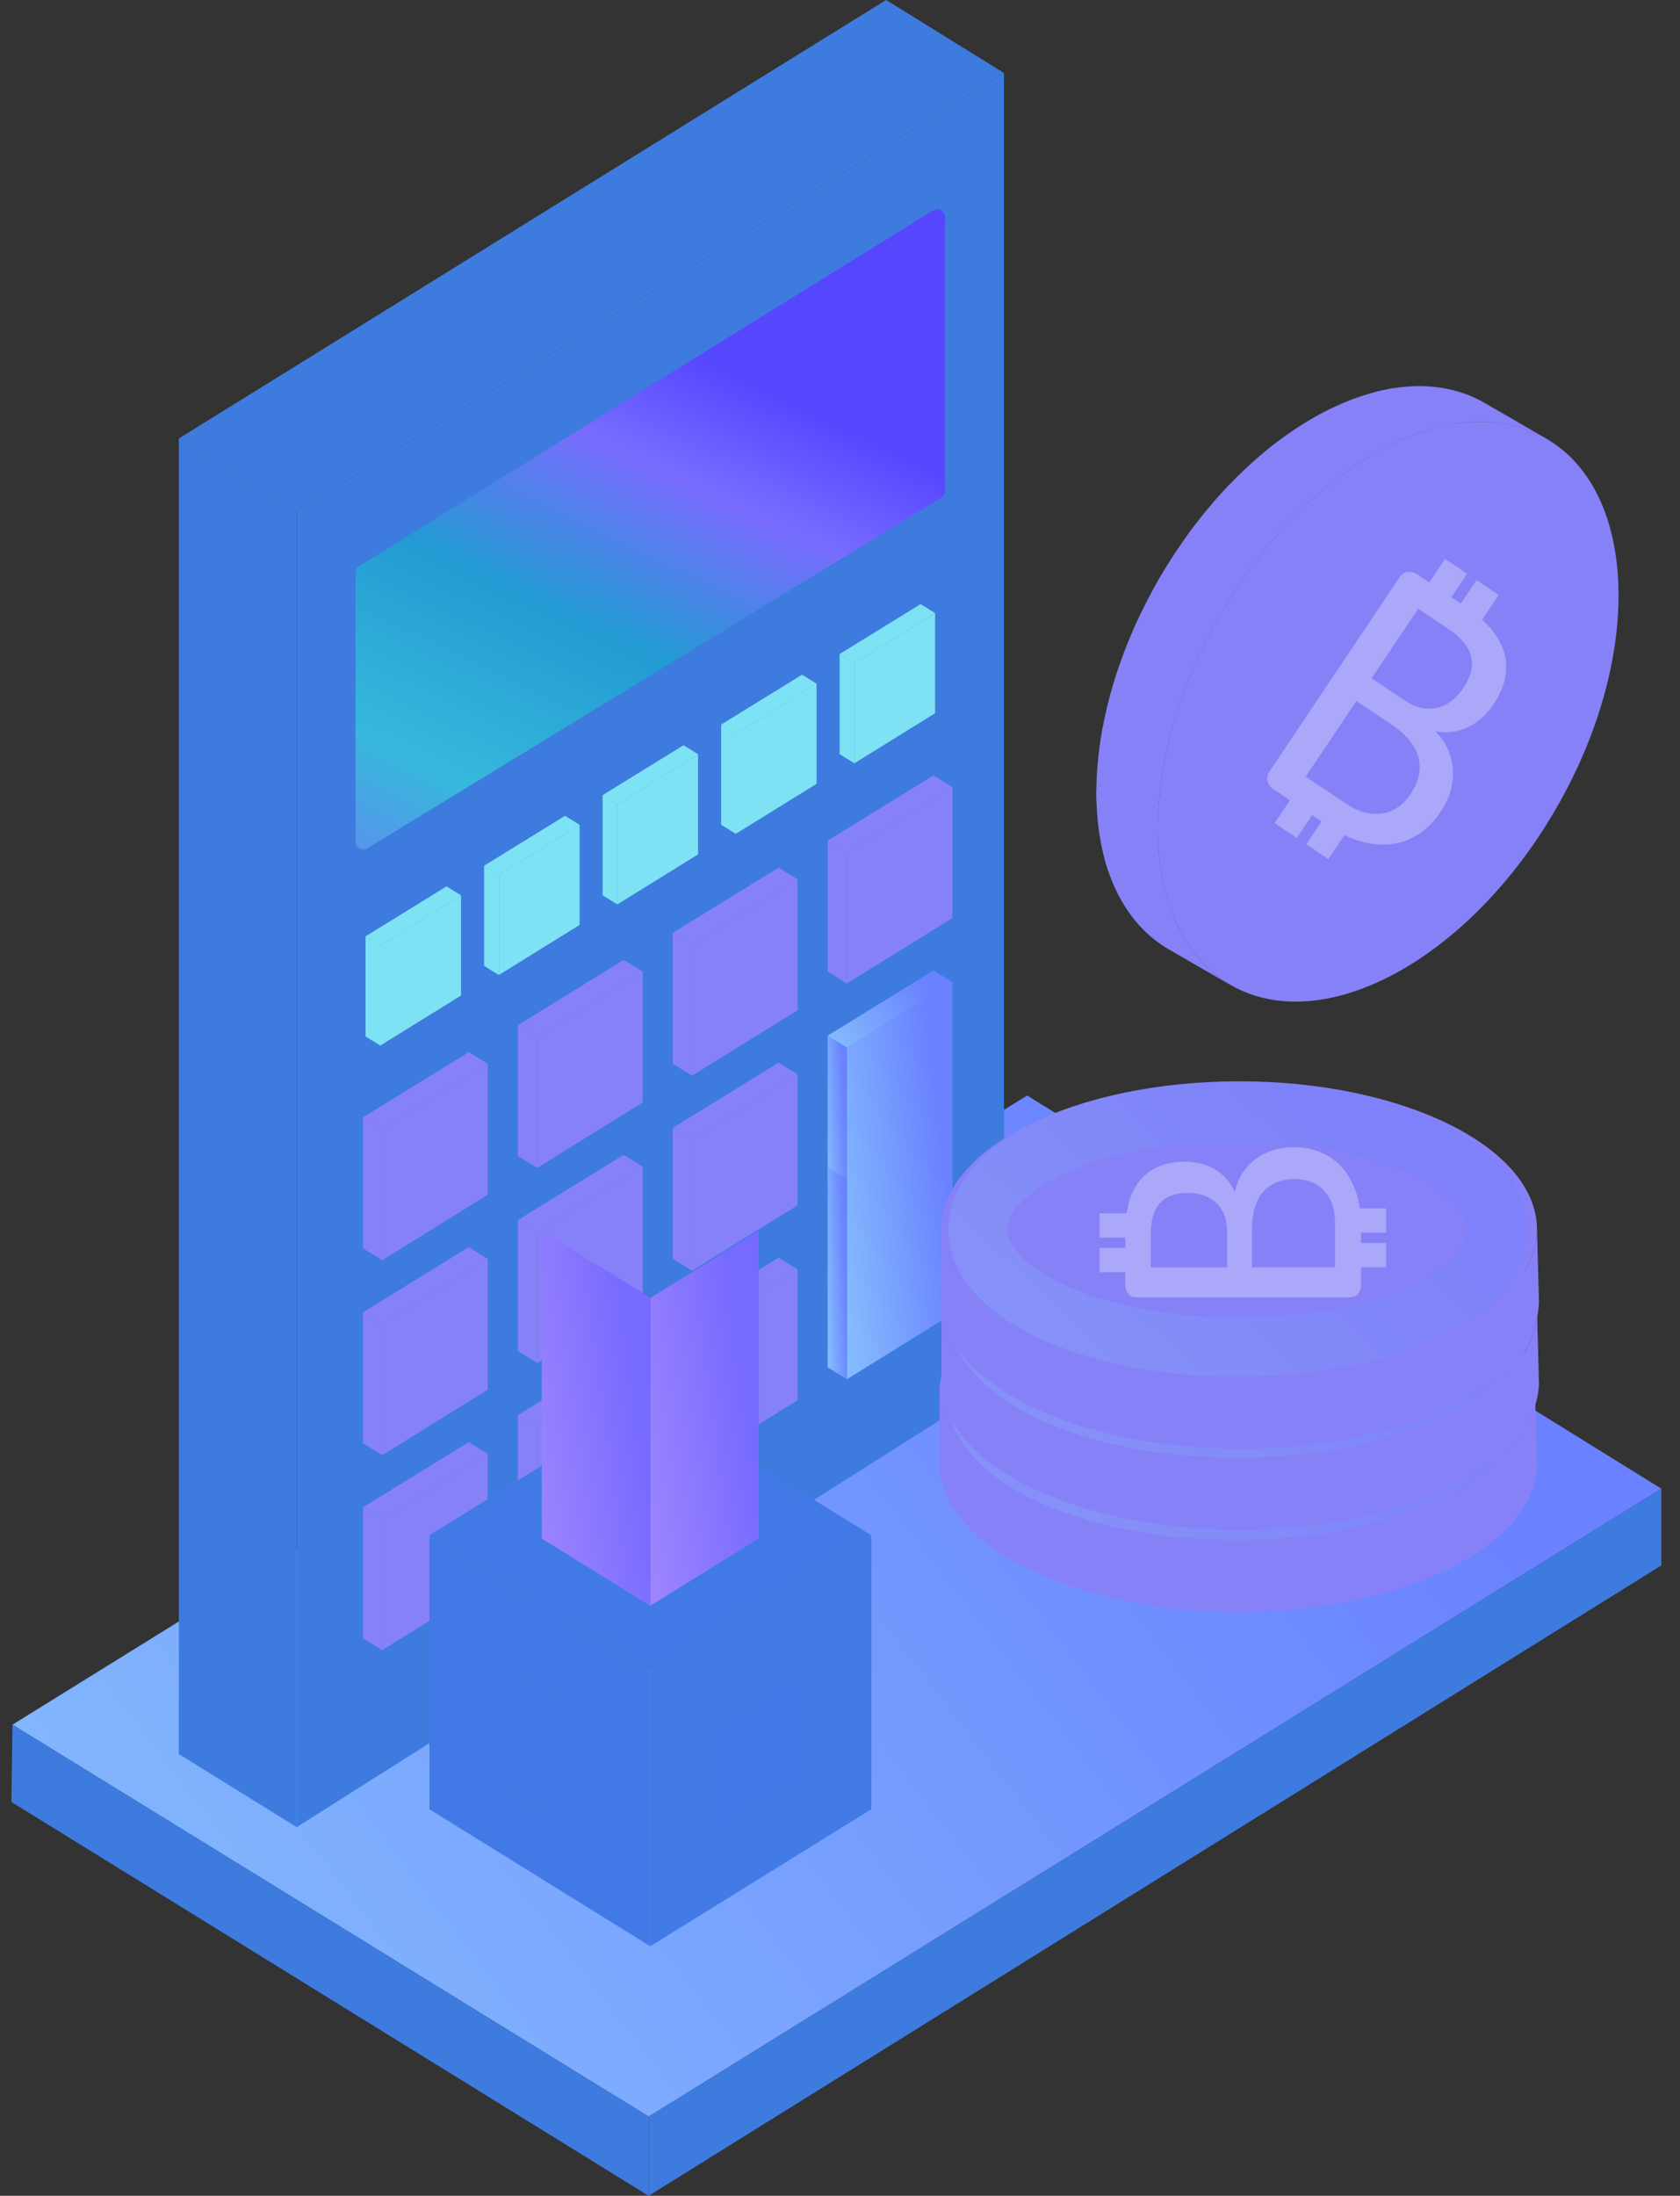 <svg width="75" height="98" viewBox="0 0 75 98" fill="none" xmlns="http://www.w3.org/2000/svg">
<rect x="0" y="0" width="75" height="98" fill="#333333" stroke="none"/>
<path d="M0.557 76.974L45.855 48.894L74.168 66.443L28.959 94.466L0.557 76.974Z" fill="url(#paint0_linear_1_509)"/>
<path d="M28.959 98L74.168 69.866V66.443L28.959 94.466V98Z" fill="#3E7BDE"/>
<path d="M0.512 80.424L28.959 98V94.466L0.557 76.973L0.512 80.424Z" fill="#3E7BDE"/>
<path opacity="0.3" d="M0.512 80.424L28.959 98V94.466L0.557 76.973L0.512 80.424Z" fill="#3E7BDE"/>
<path d="M7.985 19.571L13.247 22.834V81.547L7.985 78.284V19.571Z" fill="#3E7BDE"/>
<path d="M44.821 3.261L13.247 22.834L7.985 19.571L39.559 0L44.821 3.261Z" fill="#3E7BDE"/>
<path d="M44.821 61.574L13.247 81.547V22.834L44.821 3.261V61.574Z" fill="#3E7BDE"/>
<path opacity="0.3" d="M7.985 19.571L13.247 22.834V81.547L7.985 78.284V19.571Z" fill="#3E7BDE"/>
<path opacity="0.3" d="M44.821 3.261L13.247 22.834L7.985 19.571L39.559 0L44.821 3.261Z" fill="#3E7BDE"/>
<path d="M16.044 25.27L41.655 9.396C41.888 9.252 42.191 9.42 42.191 9.695V21.916C42.191 22.038 42.127 22.152 42.022 22.215L16.412 37.855C16.178 37.998 15.878 37.83 15.878 37.556V25.571C15.878 25.447 15.941 25.335 16.044 25.27Z" fill="url(#paint1_linear_1_509)"/>
<path d="M16.68 25.65L42.189 9.838V9.694C42.189 9.419 41.887 9.25 41.653 9.395L16.043 25.268C15.94 25.332 15.876 25.445 15.876 25.567V37.553C15.876 37.826 16.177 37.995 16.41 37.852L16.513 37.788V25.945C16.515 25.827 16.577 25.713 16.68 25.65Z" fill="url(#paint2_linear_1_509)"/>
<path d="M16.979 42.197L20.582 39.964V44.431L16.979 46.664V42.197Z" fill="#7EE2F4"/>
<path d="M16.321 46.256L16.979 46.664V42.197L16.321 41.79V46.256Z" fill="#7EE2F4"/>
<path d="M16.321 41.79L19.934 39.562L20.582 39.964L16.979 42.197L16.321 41.79Z" fill="#7EE2F4"/>
<path opacity="0.3" d="M16.321 46.256L16.979 46.664V42.197L16.321 41.79V46.256Z" fill="#7EE2F4"/>
<path opacity="0.3" d="M16.321 41.79L19.934 39.562L20.582 39.964L16.979 42.197L16.321 41.79Z" fill="#7EE2F4"/>
<path d="M22.271 39.048L25.874 36.814V41.281L22.271 43.515V39.048Z" fill="#7EE2F4"/>
<path d="M21.613 43.106L22.271 43.515V39.048L21.613 38.639V43.106Z" fill="#7EE2F4"/>
<path d="M21.613 38.639L25.226 36.412L25.874 36.814L22.271 39.048L21.613 38.639Z" fill="#7EE2F4"/>
<path opacity="0.3" d="M21.613 43.106L22.271 43.515V39.048L21.613 38.639V43.106Z" fill="#7EE2F4"/>
<path opacity="0.3" d="M21.613 38.639L25.226 36.412L25.874 36.814L22.271 39.048L21.613 38.639Z" fill="#7EE2F4"/>
<path d="M27.561 35.898L31.164 33.665V38.132L27.561 40.364V35.898Z" fill="#7EE2F4"/>
<path d="M26.903 39.957L27.561 40.364V35.898L26.903 35.489V39.957Z" fill="#7EE2F4"/>
<path d="M26.903 35.49L30.516 33.263L31.164 33.665L27.561 35.898L26.903 35.49Z" fill="#7EE2F4"/>
<path opacity="0.3" d="M26.903 39.957L27.561 40.364V35.898L26.903 35.489V39.957Z" fill="#7EE2F4"/>
<path opacity="0.3" d="M26.903 35.49L30.516 33.263L31.164 33.665L27.561 35.898L26.903 35.49Z" fill="#7EE2F4"/>
<path d="M32.851 32.749L36.456 30.515V34.981L32.851 37.214V32.749Z" fill="#7EE2F4"/>
<path d="M32.195 36.807L32.851 37.215V32.749L32.195 32.34V36.807Z" fill="#7EE2F4"/>
<path d="M32.195 32.34L35.808 30.113L36.456 30.516L32.851 32.749L32.195 32.34Z" fill="#7EE2F4"/>
<path opacity="0.3" d="M32.195 36.807L32.851 37.215V32.749L32.195 32.34V36.807Z" fill="#7EE2F4"/>
<path opacity="0.3" d="M32.195 32.34L35.808 30.113L36.456 30.516L32.851 32.749L32.195 32.34Z" fill="#7EE2F4"/>
<path d="M17.065 50.403L21.774 47.484V53.322L17.065 56.241V50.403Z" fill="#8781F7"/>
<path d="M16.206 55.709L17.065 56.241V50.403L16.206 49.87V55.709Z" fill="#8781F7"/>
<path d="M16.206 49.87L20.927 46.96L21.774 47.484L17.065 50.403L16.206 49.87Z" fill="#8781F7"/>
<path opacity="0.3" d="M16.206 55.709L17.065 56.241V50.403L16.206 49.87V55.709Z" fill="#8781F7"/>
<path opacity="0.3" d="M16.206 49.87L20.927 46.96L21.774 47.484L17.065 50.403L16.206 49.87Z" fill="#8781F7"/>
<path d="M23.98 46.286L28.69 43.367V49.205L23.98 52.124V46.286Z" fill="#8781F7"/>
<path d="M23.121 51.592L23.98 52.124V46.286L23.121 45.754V51.592Z" fill="#8781F7"/>
<path d="M23.121 45.754L27.843 42.843L28.69 43.367L23.98 46.286L23.121 45.754Z" fill="#8781F7"/>
<path opacity="0.3" d="M23.121 51.592L23.98 52.124V46.286L23.121 45.754V51.592Z" fill="#8781F7"/>
<path opacity="0.3" d="M23.121 45.754L27.843 42.843L28.69 43.367L23.98 46.286L23.121 45.754Z" fill="#8781F7"/>
<path d="M30.896 42.17L35.605 39.251V45.089L30.896 48.008V42.17Z" fill="#8781F7"/>
<path d="M30.035 47.475L30.896 48.008V42.17L30.035 41.637V47.475Z" fill="#8781F7"/>
<path d="M30.035 41.637L34.758 38.727L35.605 39.251L30.896 42.17L30.035 41.637Z" fill="#8781F7"/>
<path opacity="0.3" d="M30.035 47.475L30.896 48.008V42.17L30.035 41.637V47.475Z" fill="#8781F7"/>
<path opacity="0.3" d="M30.035 41.637L34.758 38.727L35.605 39.251L30.896 42.17L30.035 41.637Z" fill="#8781F7"/>
<path d="M37.809 38.055L42.519 35.136V40.974L37.809 43.893V38.055Z" fill="#8781F7"/>
<path d="M36.95 43.359L37.809 43.893V38.055L36.95 37.522V43.359Z" fill="#8781F7"/>
<path d="M36.95 37.522L41.674 34.61L42.519 35.136L37.809 38.055L36.95 37.522Z" fill="#8781F7"/>
<path opacity="0.3" d="M36.95 43.359L37.809 43.893V38.055L36.95 37.522V43.359Z" fill="#8781F7"/>
<path opacity="0.3" d="M36.95 37.522L41.674 34.61L42.519 35.136L37.809 38.055L36.95 37.522Z" fill="#8781F7"/>
<path d="M17.065 59.107L21.774 56.188V62.026L17.065 64.945V59.107Z" fill="#8781F7"/>
<path d="M16.206 64.411L17.065 64.945V59.107L16.206 58.572V64.411Z" fill="#8781F7"/>
<path d="M16.206 58.572L20.927 55.662L21.774 56.188L17.065 59.107L16.206 58.572Z" fill="#8781F7"/>
<path opacity="0.3" d="M16.206 64.411L17.065 64.945V59.107L16.206 58.572V64.411Z" fill="#8781F7"/>
<path opacity="0.3" d="M16.206 58.572L20.927 55.662L21.774 56.188L17.065 59.107L16.206 58.572Z" fill="#8781F7"/>
<path d="M23.98 54.99L28.69 52.071V57.91L23.98 60.829V54.99Z" fill="#8781F7"/>
<path d="M23.121 60.296L23.98 60.829V54.99L23.121 54.458V60.296Z" fill="#8781F7"/>
<path d="M23.121 54.458L27.843 51.545L28.69 52.071L23.98 54.99L23.121 54.458Z" fill="#8781F7"/>
<path opacity="0.3" d="M23.121 60.296L23.98 60.829V54.99L23.121 54.458V60.296Z" fill="#8781F7"/>
<path opacity="0.3" d="M23.121 54.458L27.843 51.545L28.69 52.071L23.98 54.99L23.121 54.458Z" fill="#8781F7"/>
<path d="M30.896 50.874L35.605 47.955V53.793L30.896 56.712V50.874Z" fill="#8781F7"/>
<path d="M30.035 56.179L30.896 56.712V50.874L30.035 50.341V56.179Z" fill="#8781F7"/>
<path d="M30.035 50.341L34.758 47.431L35.605 47.955L30.896 50.874L30.035 50.341Z" fill="#8781F7"/>
<path opacity="0.3" d="M30.035 56.179L30.896 56.712V50.874L30.035 50.341V56.179Z" fill="#8781F7"/>
<path opacity="0.3" d="M30.035 50.341L34.758 47.431L35.605 47.955L30.896 50.874L30.035 50.341Z" fill="#8781F7"/>
<path d="M36.95 52.805L37.809 52.666V46.757L36.95 46.224V52.805Z" fill="url(#paint3_linear_1_509)"/>
<path d="M36.95 46.224L41.674 43.314L42.519 43.838L37.809 46.757L36.95 46.224Z" fill="url(#paint4_linear_1_509)"/>
<path opacity="0.3" d="M36.95 46.224L41.674 43.314L42.519 43.838L37.809 46.757L36.95 46.224Z" fill="url(#paint5_linear_1_509)"/>
<path d="M37.809 46.757V51.898V52.698V61.557L42.519 58.638V49.676V48.978V43.838L37.809 46.757Z" fill="url(#paint6_linear_1_509)"/>
<path d="M36.95 61.024L37.809 61.557V52.614L36.95 52.081V61.024Z" fill="url(#paint7_linear_1_509)"/>
<path opacity="0.3" d="M36.95 46.224V52.081V52.805V61.024L37.809 61.557V52.626V52.614V46.757L36.95 46.224Z" fill="url(#paint8_linear_1_509)"/>
<path d="M17.065 67.809L21.774 64.89V70.728L17.065 73.647V67.809Z" fill="#8781F7"/>
<path d="M16.206 73.115L17.065 73.647V67.809L16.206 67.276V73.115Z" fill="#8781F7"/>
<path d="M16.206 67.276L20.927 64.366L21.774 64.89L17.065 67.809L16.206 67.276Z" fill="#8781F7"/>
<path opacity="0.3" d="M16.206 73.115L17.065 73.647V67.809L16.206 67.276V73.115Z" fill="#8781F7"/>
<path opacity="0.3" d="M16.206 67.276L20.927 64.366L21.774 64.89L17.065 67.809L16.206 67.276Z" fill="#8781F7"/>
<path d="M23.98 63.692L28.69 60.773V66.612L23.98 69.531V63.692Z" fill="#8781F7"/>
<path d="M23.121 68.998L23.98 69.531V63.692L23.121 63.16V68.998Z" fill="#8781F7"/>
<path d="M23.121 63.16L27.843 60.249L28.69 60.773L23.98 63.693L23.121 63.16Z" fill="#8781F7"/>
<path opacity="0.3" d="M23.121 68.998L23.98 69.531V63.692L23.121 63.16V68.998Z" fill="#8781F7"/>
<path opacity="0.3" d="M23.121 63.16L27.843 60.249L28.69 60.773L23.98 63.693L23.121 63.16Z" fill="#8781F7"/>
<path d="M30.896 59.576L35.605 56.657V62.495L30.896 65.414V59.576Z" fill="#8781F7"/>
<path d="M30.035 64.882L30.896 65.414V59.576L30.035 59.043V64.882Z" fill="#8781F7"/>
<path d="M30.035 59.043L34.758 56.133L35.605 56.657L30.896 59.576L30.035 59.043Z" fill="#8781F7"/>
<path opacity="0.3" d="M30.035 64.882L30.896 65.414V59.576L30.035 59.043V64.882Z" fill="#8781F7"/>
<path opacity="0.3" d="M30.035 59.043L34.758 56.133L35.605 56.657L30.896 59.576L30.035 59.043Z" fill="#8781F7"/>
<path d="M38.143 29.598L41.746 27.365V31.832L38.143 34.065V29.598Z" fill="#7EE2F4"/>
<path d="M37.485 33.658L38.143 34.065V29.598L37.485 29.191V33.658Z" fill="#7EE2F4"/>
<path d="M37.485 29.191L41.098 26.964L41.746 27.364L38.143 29.598L37.485 29.191Z" fill="#7EE2F4"/>
<path opacity="0.3" d="M37.485 33.658L38.143 34.065V29.598L37.485 29.191V33.658Z" fill="#7EE2F4"/>
<path opacity="0.3" d="M37.485 29.191L41.098 26.964L41.746 27.364L38.143 29.598L37.485 29.191Z" fill="#7EE2F4"/>
<path d="M29.033 74.635L38.897 68.522V80.748L29.033 86.863V74.635Z" fill="#427AE6"/>
<path d="M19.171 68.522L29.033 74.635V86.863L19.171 80.748V68.522Z" fill="#427AE6"/>
<path d="M29.033 62.409L38.897 68.522L29.033 74.635L19.171 68.522L29.033 62.409Z" fill="#427AE6"/>
<path opacity="0.3" d="M19.171 68.522L29.033 74.635V86.863L19.171 80.748V68.522Z" fill="#427AE6"/>
<path opacity="0.3" d="M29.033 62.409L38.897 68.522L29.033 74.635L19.171 68.522L29.033 62.409Z" fill="#427AE6"/>
<path opacity="0.3" d="M29.033 65.373L34.114 68.522L29.033 71.671L23.953 68.522L29.033 65.373Z" fill="#427AE6"/>
<path opacity="0.3" d="M31.648 77.022L35.82 74.436V79.609L31.648 82.195V77.022Z" fill="#427AE6"/>
<path opacity="0.3" d="M26.42 77.022L22.247 74.436V79.609L26.42 82.195V77.022Z" fill="#427AE6"/>
<path d="M29.033 57.93L33.873 54.93V68.665L29.033 71.665V57.93Z" fill="url(#paint9_linear_1_509)"/>
<path d="M24.193 54.93L29.033 57.93V71.665L24.193 68.665V54.93Z" fill="url(#paint10_linear_1_509)"/>
<path d="M24.193 54.93L29.033 57.93V71.665L24.193 68.665V54.93Z" fill="url(#paint11_linear_1_509)"/>
<path d="M66.274 17.983C62.133 15.594 55.623 19.116 51.735 25.852C47.845 32.589 48.05 39.987 52.19 42.377L54.929 43.958C54.462 43.688 54.046 43.352 53.68 42.962C53.288 42.546 52.955 42.066 52.678 41.534C50.92 38.146 51.493 32.596 54.474 27.433C57.455 22.27 61.975 18.999 65.787 18.827C66.387 18.8 66.968 18.849 67.525 18.982C68.045 19.105 68.545 19.296 69.012 19.566L66.274 17.983Z" fill="#8781F7"/>
<path d="M69.012 19.564C68.545 19.294 68.045 19.104 67.524 18.98C66.969 18.849 66.387 18.8 65.787 18.826C61.975 18.997 57.455 22.269 54.474 27.431C51.493 32.594 50.919 38.144 52.678 41.532C52.955 42.065 53.288 42.544 53.68 42.96C54.047 43.35 54.462 43.687 54.929 43.956C59.069 46.346 65.579 42.824 69.468 36.087C73.358 29.354 73.153 21.956 69.012 19.564Z" fill="#8781F7"/>
<g opacity="0.3">
<path d="M53.336 23.444L56.04 25.071C56.434 24.552 56.843 24.061 57.262 23.598L54.582 21.954C54.152 22.42 53.736 22.918 53.336 23.444Z" fill="#8781F7"/>
</g>
<g opacity="0.3">
<path d="M48.948 35.225L51.688 36.873C51.692 36.187 51.747 35.477 51.852 34.749L49.128 33.077C49.017 33.814 48.955 34.533 48.948 35.225Z" fill="#8781F7"/>
</g>
<g opacity="0.3">
<path d="M49.312 38.33L52.078 39.993C51.867 39.239 51.742 38.419 51.702 37.551L48.958 35.868C48.989 36.742 49.108 37.569 49.312 38.33Z" fill="#8781F7"/>
</g>
<g opacity="0.3">
<path d="M54.972 21.544L57.669 23.166C58.135 22.684 58.612 22.238 59.099 21.831L56.429 20.191C55.932 20.604 55.444 21.056 54.972 21.544Z" fill="#8781F7"/>
</g>
<g opacity="0.3">
<path d="M49.223 32.507L51.95 34.148C52.066 33.509 52.221 32.858 52.413 32.201L49.701 30.536C49.503 31.201 49.343 31.859 49.223 32.507Z" fill="#8781F7"/>
</g>
<g opacity="0.3">
<path d="M51.95 25.494L54.657 27.122C54.989 26.569 55.336 26.038 55.699 25.533L53.011 23.884C52.64 24.396 52.286 24.933 51.95 25.494Z" fill="#8781F7"/>
</g>
<g opacity="0.3">
<path d="M49.867 30.011L52.587 31.646C52.783 31.043 53.01 30.438 53.271 29.832L50.568 28.174C50.3 28.787 50.067 29.401 49.867 30.011Z" fill="#8781F7"/>
</g>
<g opacity="0.3">
<path d="M66.274 17.984C65.107 17.31 63.751 17.106 62.32 17.312L64.976 18.91C65.25 18.868 65.519 18.839 65.787 18.827C66.387 18.8 66.968 18.849 67.524 18.982C68.045 19.105 68.545 19.296 69.012 19.566L66.274 17.984Z" fill="#8781F7"/>
</g>
<g opacity="0.3">
<path d="M52.19 42.378L54.929 43.958C54.462 43.688 54.046 43.352 53.68 42.962C53.288 42.546 52.955 42.067 52.678 41.534C52.565 41.316 52.462 41.091 52.369 40.855L49.579 39.142C50.111 40.553 50.982 41.68 52.19 42.378Z" fill="#8781F7"/>
</g>
<g opacity="0.3">
<path d="M59.224 18.334L61.904 19.946C62.633 19.573 63.361 19.288 64.079 19.099L61.451 17.485C60.719 17.669 59.972 17.956 59.224 18.334Z" fill="#8781F7"/>
</g>
<g opacity="0.3">
<path d="M56.896 19.817L59.588 21.435C60.148 20.999 60.719 20.612 61.291 20.279L58.637 18.65C58.051 18.985 57.468 19.374 56.896 19.817Z" fill="#8781F7"/>
</g>
<g opacity="0.3">
<path d="M50.786 27.679L53.501 29.311C53.762 28.742 54.053 28.175 54.372 27.612L51.676 25.957C51.35 26.528 51.054 27.103 50.786 27.679Z" fill="#8781F7"/>
</g>
<path d="M49.577 39.144L52.367 40.857C52.257 40.58 52.161 40.293 52.078 39.995L49.312 38.331C49.39 38.611 49.479 38.881 49.577 39.144Z" fill="#8781F7"/>
<path d="M48.957 35.869L51.7 37.553C51.69 37.33 51.685 37.105 51.687 36.874L48.946 35.227C48.946 35.443 48.95 35.656 48.957 35.869Z" fill="#8781F7"/>
<path d="M49.127 33.079L51.85 34.751C51.879 34.551 51.912 34.35 51.948 34.148L49.221 32.507C49.189 32.699 49.156 32.888 49.127 33.079Z" fill="#8781F7"/>
<path d="M49.702 30.536L52.415 32.201C52.47 32.017 52.527 31.832 52.587 31.646L49.867 30.01C49.809 30.186 49.754 30.361 49.702 30.536Z" fill="#8781F7"/>
<path d="M50.566 28.172L53.269 29.83C53.343 29.657 53.42 29.483 53.501 29.311L50.786 27.679C50.711 27.844 50.639 28.007 50.566 28.172Z" fill="#8781F7"/>
<path d="M51.735 25.852C51.714 25.889 51.695 25.923 51.675 25.959L54.37 27.614C54.405 27.553 54.437 27.493 54.472 27.433C54.532 27.328 54.594 27.227 54.656 27.124L51.948 25.495C51.877 25.612 51.805 25.731 51.735 25.852Z" fill="#8781F7"/>
<path d="M53.011 23.884L55.699 25.533C55.81 25.377 55.925 25.222 56.04 25.071L53.336 23.444C53.226 23.588 53.118 23.736 53.011 23.884Z" fill="#8781F7"/>
<path d="M54.582 21.953L57.262 23.597C57.396 23.449 57.532 23.305 57.667 23.164L54.97 21.542C54.841 21.678 54.711 21.813 54.582 21.953Z" fill="#8781F7"/>
<path d="M56.427 20.191L59.097 21.831C59.258 21.695 59.423 21.564 59.587 21.437L56.894 19.819C56.74 19.937 56.583 20.062 56.427 20.191Z" fill="#8781F7"/>
<path d="M58.635 18.652L61.289 20.281C61.494 20.162 61.7 20.051 61.904 19.946L59.224 18.334C59.028 18.434 58.832 18.539 58.635 18.652Z" fill="#8781F7"/>
<path d="M61.451 17.485L64.079 19.099C64.382 19.02 64.681 18.956 64.976 18.91L62.32 17.312C62.033 17.351 61.743 17.412 61.451 17.485Z" fill="#8781F7"/>
<g opacity="0.3">
<path d="M64.769 35.247C64.854 34.912 64.884 34.588 64.854 34.275C64.825 33.962 64.744 33.667 64.612 33.388C64.48 33.11 64.305 32.863 64.085 32.643C64.344 32.687 64.598 32.694 64.846 32.66C65.093 32.626 65.327 32.555 65.547 32.449C65.767 32.342 65.973 32.203 66.164 32.031C66.354 31.859 66.526 31.66 66.679 31.431C66.933 31.052 67.102 30.67 67.184 30.289C67.267 29.907 67.26 29.535 67.162 29.169C67.064 28.803 66.875 28.447 66.595 28.102C66.478 27.957 66.33 27.81 66.165 27.66L66.907 26.552L65.918 25.889L65.215 26.939L64.796 26.657L65.499 25.607L64.509 24.944L63.806 25.994L63.241 25.616C63.131 25.542 63.002 25.511 62.853 25.521C62.703 25.531 62.564 25.634 62.435 25.827L56.709 34.378C56.58 34.57 56.539 34.737 56.585 34.88C56.632 35.022 56.711 35.129 56.82 35.203L57.587 35.716L56.903 36.737L57.893 37.4L58.576 36.38L58.996 36.661L58.312 37.682L59.301 38.345L60.018 37.276C60.087 37.309 60.154 37.34 60.219 37.369C60.523 37.498 60.829 37.589 61.135 37.644C61.441 37.699 61.739 37.713 62.03 37.685C62.32 37.658 62.6 37.589 62.87 37.476C63.14 37.362 63.396 37.204 63.64 37C63.884 36.795 64.107 36.543 64.308 36.24C64.53 35.914 64.683 35.584 64.769 35.247ZM65.657 30.017C65.593 30.246 65.483 30.478 65.329 30.71C65.189 30.918 65.025 31.098 64.836 31.254C64.645 31.409 64.437 31.517 64.212 31.576C63.985 31.636 63.746 31.643 63.492 31.598C63.239 31.553 62.952 31.424 62.633 31.211L61.233 30.273L63.312 27.169L64.583 28.021C64.935 28.256 65.195 28.481 65.363 28.694C65.531 28.907 65.638 29.124 65.684 29.344C65.731 29.562 65.72 29.787 65.657 30.017ZM62.358 36.058C62.131 36.201 61.894 36.285 61.643 36.314C61.392 36.343 61.14 36.321 60.884 36.251C60.628 36.178 60.36 36.05 60.078 35.861L58.291 34.663L60.554 31.285L62.026 32.272C62.413 32.529 62.707 32.783 62.911 33.031C63.114 33.278 63.251 33.533 63.322 33.794C63.392 34.055 63.397 34.325 63.341 34.601C63.284 34.878 63.159 35.16 62.966 35.445C62.788 35.713 62.585 35.917 62.358 36.058Z" fill="white"/>
</g>
<g opacity="0.3">
<path d="M58.353 43.572C58.341 43.4 58.47 43.252 58.642 43.24C58.813 43.228 58.961 43.355 58.973 43.529C58.985 43.699 58.856 43.848 58.685 43.86C58.678 43.86 58.671 43.86 58.664 43.86C58.501 43.858 58.363 43.735 58.353 43.572ZM56.52 43.615C56.358 43.561 56.269 43.384 56.321 43.223C56.374 43.06 56.549 42.97 56.712 43.022C56.876 43.075 56.965 43.25 56.913 43.413C56.87 43.546 56.748 43.628 56.618 43.628C56.583 43.628 56.553 43.625 56.52 43.615ZM60.387 43.207C60.329 43.046 60.413 42.867 60.575 42.809C60.736 42.75 60.915 42.833 60.971 42.996C61.03 43.158 60.946 43.336 60.786 43.395C60.75 43.407 60.715 43.413 60.681 43.413C60.554 43.413 60.434 43.334 60.387 43.207ZM54.633 42.499C54.506 42.381 54.501 42.185 54.62 42.06C54.735 41.932 54.934 41.927 55.059 42.046C55.183 42.161 55.192 42.359 55.073 42.486C55.013 42.549 54.931 42.584 54.848 42.584C54.771 42.582 54.694 42.556 54.633 42.499ZM62.277 42.362C62.188 42.214 62.236 42.024 62.382 41.936C62.53 41.847 62.721 41.895 62.808 42.041C62.896 42.188 62.849 42.379 62.703 42.467C62.654 42.498 62.597 42.51 62.544 42.51C62.439 42.511 62.336 42.46 62.277 42.362ZM63.987 41.194C63.877 41.062 63.896 40.866 64.026 40.756C64.159 40.646 64.356 40.663 64.466 40.795C64.576 40.927 64.557 41.123 64.427 41.233C64.367 41.281 64.296 41.305 64.227 41.305C64.138 41.305 64.049 41.268 63.987 41.194ZM53.36 40.737C53.286 40.584 53.35 40.397 53.505 40.323C53.657 40.249 53.845 40.312 53.919 40.467C53.992 40.622 53.929 40.807 53.774 40.881C53.731 40.902 53.685 40.912 53.64 40.912C53.523 40.912 53.412 40.848 53.36 40.737ZM65.516 39.795C65.392 39.678 65.385 39.483 65.502 39.357C65.502 39.357 65.502 39.357 65.502 39.355C65.619 39.232 65.817 39.223 65.942 39.342C66.069 39.46 66.074 39.654 65.956 39.781C65.896 39.848 65.813 39.881 65.731 39.881C65.653 39.881 65.576 39.852 65.516 39.795ZM52.706 38.692C52.673 38.522 52.785 38.361 52.953 38.33C53.123 38.297 53.285 38.409 53.317 38.577C53.348 38.747 53.236 38.909 53.068 38.941C53.047 38.943 53.029 38.945 53.01 38.945C52.862 38.945 52.731 38.84 52.706 38.692ZM66.868 38.225C66.729 38.123 66.7 37.929 66.805 37.79C66.805 37.79 66.805 37.79 66.805 37.792C66.906 37.653 67.102 37.623 67.239 37.728C67.377 37.83 67.406 38.024 67.303 38.163C67.241 38.244 67.148 38.287 67.052 38.287C66.988 38.287 66.925 38.266 66.868 38.225ZM52.831 36.883C52.659 36.881 52.52 36.742 52.522 36.57C52.522 36.398 52.663 36.259 52.833 36.261C53.005 36.261 53.144 36.402 53.144 36.574C53.142 36.744 53.003 36.883 52.833 36.883C52.831 36.883 52.831 36.883 52.831 36.883ZM68.043 36.52C67.896 36.431 67.846 36.24 67.935 36.093C68.023 35.945 68.213 35.895 68.361 35.984C68.509 36.072 68.555 36.263 68.469 36.41C68.411 36.508 68.308 36.562 68.201 36.562C68.15 36.563 68.093 36.55 68.043 36.52ZM52.953 34.814C52.783 34.787 52.666 34.63 52.692 34.46C52.719 34.29 52.876 34.175 53.046 34.199C53.216 34.227 53.331 34.383 53.307 34.553C53.283 34.706 53.152 34.816 52.999 34.816C52.984 34.816 52.97 34.816 52.953 34.814ZM69.04 34.703C68.885 34.63 68.818 34.445 68.89 34.29C68.963 34.136 69.148 34.067 69.304 34.139C69.459 34.211 69.526 34.399 69.454 34.553C69.401 34.665 69.289 34.732 69.172 34.732C69.129 34.732 69.085 34.723 69.04 34.703ZM69.851 32.794C69.688 32.737 69.602 32.562 69.658 32.4C69.715 32.237 69.89 32.151 70.052 32.208C70.215 32.265 70.301 32.44 70.244 32.601C70.201 32.73 70.081 32.813 69.951 32.813C69.916 32.813 69.883 32.808 69.851 32.794ZM53.358 32.782C53.194 32.735 53.097 32.564 53.145 32.399C53.19 32.234 53.364 32.138 53.529 32.184C53.692 32.232 53.79 32.404 53.742 32.569C53.702 32.706 53.578 32.794 53.443 32.794C53.413 32.794 53.386 32.79 53.358 32.782ZM53.999 30.811C53.84 30.748 53.762 30.567 53.828 30.407C53.891 30.248 54.072 30.17 54.231 30.236C54.391 30.299 54.468 30.481 54.403 30.639C54.353 30.761 54.238 30.834 54.114 30.834C54.077 30.835 54.037 30.828 53.999 30.811ZM70.447 30.811C70.279 30.773 70.174 30.608 70.212 30.44C70.249 30.272 70.414 30.167 70.583 30.205C70.749 30.242 70.856 30.406 70.82 30.574C70.787 30.718 70.66 30.818 70.517 30.818C70.493 30.818 70.469 30.816 70.447 30.811ZM54.845 28.919C54.694 28.84 54.635 28.651 54.716 28.5C54.797 28.347 54.986 28.289 55.137 28.37C55.288 28.45 55.346 28.639 55.266 28.791C55.209 28.897 55.102 28.957 54.991 28.957C54.943 28.957 54.893 28.945 54.845 28.919ZM70.801 28.768C70.629 28.756 70.502 28.605 70.517 28.435C70.531 28.263 70.681 28.136 70.853 28.15C71.023 28.165 71.151 28.315 71.136 28.485V28.486C71.122 28.648 70.986 28.77 70.827 28.77C70.818 28.772 70.809 28.772 70.801 28.768ZM55.879 27.124C55.736 27.031 55.697 26.835 55.791 26.693C55.886 26.55 56.08 26.512 56.223 26.605C56.365 26.7 56.405 26.894 56.31 27.038C56.25 27.128 56.152 27.176 56.051 27.176C55.994 27.176 55.932 27.158 55.879 27.124ZM70.526 26.415C70.512 26.243 70.638 26.093 70.809 26.079C70.981 26.066 71.131 26.193 71.144 26.363C71.158 26.535 71.031 26.684 70.861 26.698C70.851 26.698 70.842 26.7 70.834 26.7C70.675 26.701 70.538 26.576 70.526 26.415ZM57.089 25.442C56.956 25.332 56.939 25.138 57.049 25.006H57.047C57.157 24.875 57.353 24.856 57.487 24.966C57.618 25.076 57.637 25.27 57.527 25.402C57.467 25.476 57.377 25.514 57.288 25.514C57.217 25.514 57.147 25.492 57.089 25.442ZM70.155 24.451C70.103 24.287 70.194 24.11 70.358 24.061C70.521 24.009 70.696 24.1 70.748 24.263C70.799 24.427 70.708 24.602 70.545 24.653C70.514 24.664 70.483 24.667 70.452 24.667C70.318 24.669 70.196 24.583 70.155 24.451ZM58.475 23.903C58.357 23.779 58.362 23.581 58.487 23.463C58.611 23.344 58.807 23.351 58.927 23.473C59.045 23.6 59.039 23.794 58.915 23.915C58.855 23.971 58.778 23.999 58.702 23.999C58.618 23.999 58.537 23.966 58.475 23.903ZM69.296 22.681C69.296 22.681 69.296 22.681 69.297 22.681C69.196 22.542 69.229 22.348 69.368 22.248C69.509 22.148 69.701 22.179 69.803 22.32C69.902 22.459 69.87 22.654 69.731 22.753C69.674 22.793 69.612 22.812 69.55 22.812C69.452 22.812 69.358 22.767 69.296 22.681ZM60.042 22.545C59.941 22.406 59.973 22.212 60.112 22.112C60.252 22.011 60.446 22.044 60.545 22.183C60.647 22.322 60.614 22.516 60.475 22.616C60.422 22.655 60.356 22.674 60.295 22.674C60.197 22.672 60.102 22.629 60.042 22.545ZM61.788 21.432C61.71 21.277 61.776 21.09 61.93 21.016C62.083 20.942 62.27 21.006 62.344 21.159C62.422 21.313 62.356 21.501 62.202 21.575C62.159 21.595 62.112 21.605 62.064 21.605C61.953 21.605 61.841 21.542 61.788 21.432ZM67.883 21.368C67.88 21.368 67.877 21.367 67.875 21.365C67.873 21.365 67.873 21.365 67.871 21.363C67.722 21.276 67.674 21.085 67.761 20.939C67.849 20.789 68.04 20.741 68.186 20.827V20.829C68.188 20.829 68.188 20.829 68.189 20.831C68.191 20.832 68.196 20.832 68.2 20.836C68.347 20.925 68.394 21.116 68.308 21.262C68.249 21.36 68.146 21.413 68.04 21.413C67.988 21.411 67.933 21.399 67.883 21.368ZM63.712 20.666C63.672 20.501 63.779 20.332 63.946 20.294C64.114 20.257 64.279 20.361 64.317 20.528C64.356 20.697 64.25 20.861 64.083 20.901C64.061 20.906 64.037 20.908 64.014 20.908C63.872 20.908 63.743 20.81 63.712 20.666ZM66.038 20.769C65.868 20.75 65.745 20.597 65.763 20.425C65.782 20.255 65.935 20.131 66.107 20.15C66.277 20.169 66.401 20.322 66.38 20.494C66.363 20.654 66.229 20.772 66.074 20.772C66.061 20.77 66.05 20.769 66.038 20.769Z" fill="#8781F7"/>
</g>
<path d="M68.615 65.337C68.615 65.287 68.61 65.237 68.609 65.187L68.528 62.146C68.528 62.663 68.404 63.166 68.177 63.651C67.873 64.299 67.377 64.91 66.72 65.471C64.415 67.433 60.136 68.752 55.235 68.752C50.333 68.752 46.053 67.433 43.749 65.471C43.122 64.938 42.643 64.357 42.335 63.742C42.079 63.23 41.942 62.696 41.942 62.146V65.335V65.469H41.949C42.093 69.055 48.005 71.939 55.279 71.939C62.554 71.939 68.466 69.055 68.61 65.469H68.617L68.615 65.381C68.614 65.367 68.615 65.352 68.615 65.337Z" fill="#8781F7"/>
<path d="M55.233 55.543C47.891 55.543 41.94 58.5 41.94 62.148C41.94 62.698 42.077 63.232 42.333 63.744C42.641 64.359 43.122 64.938 43.747 65.472C46.053 67.434 50.331 68.754 55.233 68.754C60.135 68.754 64.415 67.434 66.719 65.472C67.377 64.912 67.871 64.301 68.176 63.653C68.402 63.17 68.526 62.667 68.526 62.148C68.526 58.5 62.575 55.543 55.233 55.543Z" fill="#8781F7"/>
<path opacity="0.3" d="M55.154 56.887C48.757 56.887 43.574 59.242 43.574 62.148C43.574 62.586 43.694 63.012 43.916 63.419C44.184 63.909 44.603 64.371 45.148 64.795C47.156 66.359 50.883 67.409 55.154 67.409C59.423 67.409 63.152 66.357 65.16 64.795C65.732 64.35 66.165 63.862 66.43 63.345C66.628 62.961 66.736 62.56 66.736 62.148C66.734 59.242 61.549 56.887 55.154 56.887Z" stroke="url(#paint12_linear_1_509)" stroke-width="2.63" stroke-miterlimit="10" stroke-linecap="round" stroke-linejoin="round"/>
<path opacity="0.3" d="M68.615 65.337C68.615 65.287 68.61 65.237 68.609 65.187L68.528 62.146C68.528 62.663 68.404 63.166 68.177 63.651C67.873 64.299 67.377 64.91 66.72 65.471C64.415 67.433 60.136 68.752 55.235 68.752C50.333 68.752 46.053 67.433 43.749 65.471C43.122 64.938 42.643 64.357 42.335 63.742C42.079 63.23 41.942 62.696 41.942 62.146V65.335V65.469H41.949C42.093 69.055 48.005 71.939 55.279 71.939C62.554 71.939 68.466 69.055 68.61 65.469H68.617L68.615 65.381C68.614 65.367 68.615 65.352 68.615 65.337Z" fill="#8781F7"/>
<path d="M43.747 65.472C43.536 65.294 43.344 65.108 43.167 64.919V68.101C43.345 68.292 43.541 68.479 43.754 68.659V65.478C43.752 65.476 43.749 65.474 43.747 65.472Z" fill="#8781F7"/>
<path d="M45.495 66.642V69.826C45.684 69.927 45.881 70.024 46.082 70.12V66.938C45.88 66.842 45.684 66.744 45.495 66.642Z" fill="#8781F7"/>
<path d="M47.821 67.632V70.814C48.013 70.878 48.209 70.941 48.408 71.001V67.817C48.211 67.757 48.013 67.696 47.821 67.632Z" fill="#8781F7"/>
<path d="M50.149 68.252V71.438C50.343 71.477 50.539 71.515 50.737 71.551V68.366C50.539 68.33 50.343 68.292 50.149 68.252Z" fill="#8781F7"/>
<path d="M52.477 68.612V71.797C52.671 71.817 52.867 71.836 53.065 71.852V68.666C52.867 68.649 52.671 68.632 52.477 68.612Z" fill="#8781F7"/>
<path d="M55.233 68.754C55.089 68.754 54.946 68.752 54.803 68.751V71.938C54.962 71.941 55.118 71.943 55.278 71.943C55.315 71.943 55.353 71.941 55.391 71.941V68.752C55.338 68.752 55.286 68.754 55.233 68.754Z" fill="#8781F7"/>
<path d="M57.132 68.687V71.879C57.329 71.865 57.525 71.85 57.719 71.831V68.637C57.525 68.656 57.329 68.671 57.132 68.687Z" fill="#8781F7"/>
<path d="M59.458 68.412V71.611C59.655 71.579 59.851 71.544 60.045 71.508V68.309C59.853 68.345 59.655 68.379 59.458 68.412Z" fill="#8781F7"/>
<path d="M61.786 67.895V71.103C61.985 71.048 62.181 70.989 62.373 70.929V67.72C62.181 67.78 61.985 67.838 61.786 67.895Z" fill="#8781F7"/>
<path d="M64.112 67.062V70.285C64.313 70.197 64.509 70.104 64.7 70.01V66.782C64.511 66.878 64.315 66.971 64.112 67.062Z" fill="#8781F7"/>
<path d="M66.719 65.472C66.629 65.548 66.535 65.624 66.44 65.697V68.948C66.65 68.79 66.846 68.627 67.028 68.458V65.191C66.928 65.287 66.827 65.381 66.719 65.472Z" fill="#8781F7"/>
<path opacity="0.3" d="M56.668 58.645C56.37 58.749 56.109 58.892 55.888 59.072C55.666 59.253 55.482 59.464 55.34 59.705C55.195 59.945 55.097 60.205 55.042 60.483C54.944 60.263 54.821 60.067 54.668 59.897C54.517 59.727 54.343 59.586 54.152 59.473C53.96 59.361 53.75 59.275 53.522 59.217C53.295 59.158 53.056 59.131 52.807 59.131C52.389 59.131 52.015 59.196 51.685 59.327C51.355 59.457 51.075 59.653 50.848 59.912C50.621 60.172 50.448 60.495 50.328 60.883C50.278 61.046 50.242 61.232 50.213 61.433H48.998V62.519H50.151V62.979H48.998V64.065H50.151V64.685C50.151 64.806 50.192 64.921 50.276 65.027C50.36 65.135 50.508 65.189 50.719 65.189H60.102C60.313 65.189 60.461 65.135 60.545 65.027C60.63 64.921 60.671 64.806 60.671 64.685V63.843H61.791V62.758H60.671V62.297H61.791V61.211H60.618C60.607 61.143 60.597 61.076 60.585 61.012C60.528 60.717 60.442 60.438 60.329 60.179C60.216 59.919 60.075 59.686 59.906 59.48C59.738 59.273 59.544 59.096 59.32 58.949C59.099 58.801 58.848 58.687 58.568 58.607C58.29 58.526 57.984 58.485 57.654 58.485C57.293 58.486 56.967 58.54 56.668 58.645ZM52.254 60.626C52.46 60.557 52.69 60.524 52.944 60.524C53.171 60.524 53.393 60.557 53.608 60.622C53.822 60.687 54.008 60.79 54.168 60.931C54.328 61.072 54.455 61.251 54.551 61.464C54.645 61.679 54.694 61.96 54.694 62.311V63.849H51.286V62.453C51.286 62.067 51.324 61.756 51.4 61.521C51.475 61.285 51.585 61.094 51.73 60.949C51.872 60.799 52.048 60.693 52.254 60.626ZM58.504 60.059C58.726 60.158 58.911 60.296 59.061 60.471C59.21 60.646 59.322 60.849 59.398 61.079C59.473 61.309 59.511 61.579 59.511 61.887V63.847H55.803V62.23C55.803 61.807 55.846 61.455 55.929 61.175C56.013 60.895 56.137 60.663 56.298 60.478C56.461 60.292 56.661 60.151 56.9 60.053C57.138 59.957 57.415 59.909 57.729 59.909C58.025 59.909 58.283 59.959 58.504 60.059Z" fill="#8781F7"/>
<path d="M68.703 61.672C68.703 61.622 68.698 61.572 68.696 61.524L68.615 58.483C68.615 59 68.492 59.504 68.265 59.988C67.961 60.636 67.464 61.248 66.808 61.808C64.502 63.77 60.224 65.09 55.322 65.09C50.42 65.09 46.141 63.77 43.837 61.808C43.209 61.275 42.728 60.694 42.423 60.079C42.167 59.567 42.029 59.033 42.029 58.483V61.672V61.806H42.036C42.18 65.392 48.092 68.277 55.367 68.277C62.642 68.277 68.554 65.392 68.698 61.806H68.705L68.703 61.718C68.701 61.703 68.703 61.688 68.703 61.672Z" fill="#8781F7"/>
<path d="M55.321 51.877C47.979 51.877 42.028 54.834 42.028 58.481C42.028 59.031 42.165 59.566 42.421 60.078C42.728 60.693 43.21 61.272 43.835 61.806C46.141 63.768 50.419 65.088 55.321 65.088C60.222 65.088 64.502 63.768 66.806 61.806C67.464 61.246 67.959 60.634 68.263 59.986C68.49 59.504 68.614 59 68.614 58.481C68.614 54.834 62.664 51.877 55.321 51.877Z" fill="#8781F7"/>
<path opacity="0.3" d="M55.242 53.221C48.847 53.221 43.661 55.576 43.661 58.481C43.661 58.919 43.782 59.346 44.003 59.753C44.271 60.242 44.691 60.705 45.235 61.129C47.244 62.691 50.97 63.742 55.242 63.742C59.511 63.742 63.239 62.691 65.248 61.129C65.82 60.684 66.253 60.196 66.518 59.679C66.715 59.294 66.823 58.894 66.823 58.481C66.822 55.576 61.636 53.221 55.242 53.221Z" stroke="url(#paint13_linear_1_509)" stroke-width="2.63" stroke-miterlimit="10" stroke-linecap="round" stroke-linejoin="round"/>
<path opacity="0.3" d="M68.703 61.672C68.703 61.622 68.698 61.572 68.696 61.524L68.615 58.483C68.615 59 68.492 59.504 68.265 59.988C67.961 60.636 67.464 61.248 66.808 61.808C64.502 63.77 60.224 65.09 55.322 65.09C50.42 65.09 46.141 63.77 43.837 61.808C43.209 61.275 42.728 60.694 42.423 60.079C42.167 59.567 42.029 59.033 42.029 58.483V61.672V61.806H42.036C42.18 65.392 48.092 68.277 55.367 68.277C62.642 68.277 68.554 65.392 68.698 61.806H68.705L68.703 61.718C68.701 61.703 68.703 61.688 68.703 61.672Z" fill="#8781F7"/>
<path d="M43.835 61.808C43.624 61.629 43.431 61.443 43.254 61.255V64.436C43.433 64.627 43.629 64.814 43.842 64.995V61.813C43.84 61.811 43.838 61.809 43.835 61.808Z" fill="#8781F7"/>
<path d="M45.582 62.976V66.16C45.771 66.261 45.969 66.357 46.17 66.453V63.271C45.969 63.175 45.773 63.077 45.582 62.976Z" fill="#8781F7"/>
<path d="M47.91 63.965V67.147C48.103 67.213 48.299 67.275 48.498 67.335V64.151C48.299 64.091 48.103 64.029 47.91 63.965Z" fill="#8781F7"/>
<path d="M50.237 64.586V67.771C50.431 67.811 50.627 67.849 50.824 67.885V64.699C50.627 64.665 50.431 64.627 50.237 64.586Z" fill="#8781F7"/>
<path d="M52.565 64.945V68.13C52.759 68.151 52.955 68.17 53.152 68.185V65C52.955 64.984 52.759 64.966 52.565 64.945Z" fill="#8781F7"/>
<path d="M55.321 65.088C55.176 65.088 55.034 65.086 54.891 65.084V68.271C55.049 68.275 55.206 68.276 55.365 68.276C55.403 68.276 55.441 68.275 55.479 68.275V65.086C55.427 65.088 55.374 65.088 55.321 65.088Z" fill="#8781F7"/>
<path d="M57.219 65.02V68.213C57.417 68.199 57.613 68.184 57.807 68.165V64.971C57.613 64.99 57.417 65.007 57.219 65.02Z" fill="#8781F7"/>
<path d="M59.547 64.746V67.943C59.745 67.91 59.941 67.876 60.135 67.84V64.641C59.941 64.678 59.745 64.713 59.547 64.746Z" fill="#8781F7"/>
<path d="M61.873 64.228V67.436C62.073 67.381 62.269 67.323 62.461 67.263V64.053C62.269 64.115 62.073 64.173 61.873 64.228Z" fill="#8781F7"/>
<path d="M64.201 63.395V66.618C64.403 66.529 64.599 66.438 64.789 66.344V63.115C64.599 63.213 64.403 63.306 64.201 63.395Z" fill="#8781F7"/>
<path d="M66.806 61.807C66.717 61.883 66.622 61.959 66.528 62.033V65.283C66.737 65.125 66.933 64.962 67.115 64.794V61.528C67.018 61.622 66.915 61.715 66.806 61.807Z" fill="#8781F7"/>
<path opacity="0.3" d="M56.755 54.978C56.458 55.083 56.197 55.226 55.975 55.406C55.754 55.586 55.57 55.798 55.427 56.038C55.283 56.279 55.185 56.538 55.13 56.817C55.032 56.597 54.908 56.401 54.755 56.231C54.604 56.061 54.432 55.92 54.24 55.806C54.047 55.695 53.838 55.609 53.609 55.55C53.381 55.494 53.144 55.464 52.895 55.464C52.477 55.464 52.102 55.53 51.773 55.66C51.443 55.791 51.163 55.987 50.936 56.246C50.709 56.506 50.536 56.829 50.415 57.217C50.365 57.38 50.328 57.566 50.3 57.767H49.086V58.853H50.238V59.313H49.086V60.399H50.238V61.019C50.238 61.139 50.281 61.255 50.364 61.361C50.448 61.469 50.596 61.523 50.807 61.523H60.19C60.401 61.523 60.549 61.469 60.633 61.361C60.717 61.255 60.758 61.139 60.758 61.019V60.177H61.879V59.091H60.758V58.631H61.879V57.545H60.705C60.695 57.476 60.685 57.409 60.673 57.346C60.616 57.05 60.53 56.772 60.416 56.513C60.303 56.253 60.162 56.019 59.994 55.813C59.825 55.607 59.631 55.43 59.408 55.282C59.186 55.136 58.935 55.021 58.656 54.94C58.377 54.86 58.071 54.818 57.742 54.818C57.382 54.822 57.054 54.873 56.755 54.978ZM52.341 56.959C52.547 56.891 52.778 56.858 53.032 56.858C53.259 56.858 53.48 56.891 53.695 56.956C53.91 57.021 54.096 57.124 54.255 57.265C54.415 57.406 54.542 57.585 54.639 57.798C54.733 58.012 54.781 58.294 54.781 58.645V60.182H51.374V58.786C51.374 58.399 51.412 58.088 51.487 57.853C51.563 57.617 51.673 57.426 51.817 57.281C51.96 57.135 52.135 57.028 52.341 56.959ZM58.594 56.394C58.815 56.494 59.001 56.631 59.15 56.806C59.3 56.981 59.411 57.184 59.487 57.414C59.563 57.645 59.6 57.914 59.6 58.222V60.184H55.893V58.567C55.893 58.145 55.936 57.792 56.018 57.512C56.102 57.232 56.226 57 56.388 56.815C56.551 56.629 56.75 56.488 56.989 56.391C57.228 56.294 57.504 56.246 57.819 56.246C58.114 56.245 58.37 56.294 58.594 56.394Z" fill="#8781F7"/>
<path d="M68.703 58.055C68.703 58.006 68.698 57.956 68.696 57.906L68.615 54.865C68.615 55.382 68.492 55.885 68.265 56.37C67.961 57.018 67.464 57.629 66.808 58.189C64.502 60.151 60.224 61.471 55.322 61.471C50.42 61.471 46.141 60.151 43.837 58.189C43.209 57.657 42.728 57.076 42.423 56.461C42.167 55.949 42.029 55.415 42.029 54.865V58.054V58.188H42.036C42.18 61.773 48.092 64.658 55.367 64.658C62.642 64.658 68.554 61.773 68.698 58.188H68.705L68.703 58.1C68.701 58.086 68.703 58.071 68.703 58.055Z" fill="#8781F7"/>
<path d="M55.321 48.26C47.979 48.26 42.028 51.217 42.028 54.865C42.028 55.415 42.165 55.949 42.421 56.461C42.728 57.076 43.21 57.655 43.835 58.189C46.141 60.151 50.419 61.471 55.321 61.471C60.222 61.471 64.502 60.151 66.806 58.189C67.464 57.629 67.959 57.018 68.263 56.37C68.49 55.887 68.614 55.384 68.614 54.865C68.614 51.217 62.664 48.26 55.321 48.26Z" fill="#8781F7"/>
<path opacity="0.3" d="M55.242 49.604C48.847 49.604 43.661 51.959 43.661 54.865C43.661 55.303 43.782 55.729 44.003 56.136C44.271 56.626 44.691 57.088 45.235 57.513C47.244 59.076 50.97 60.126 55.242 60.126C59.511 60.126 63.239 59.074 65.248 57.513C65.82 57.068 66.253 56.58 66.518 56.062C66.715 55.678 66.823 55.277 66.823 54.865C66.822 51.959 61.636 49.604 55.242 49.604Z" stroke="url(#paint14_linear_1_509)" stroke-width="2.63" stroke-miterlimit="10" stroke-linecap="round" stroke-linejoin="round"/>
<path opacity="0.3" d="M68.703 58.055C68.703 58.006 68.698 57.956 68.696 57.906L68.615 54.865C68.615 55.382 68.492 55.885 68.265 56.37C67.961 57.018 67.464 57.629 66.808 58.189C64.502 60.151 60.224 61.471 55.322 61.471C50.42 61.471 46.141 60.151 43.837 58.189C43.209 57.657 42.728 57.076 42.423 56.461C42.167 55.949 42.029 55.415 42.029 54.865V58.054V58.188H42.036C42.18 61.773 48.092 64.658 55.367 64.658C62.642 64.658 68.554 61.773 68.698 58.188H68.705L68.703 58.1C68.701 58.086 68.703 58.071 68.703 58.055Z" fill="#8781F7"/>
<path d="M43.835 58.189C43.624 58.011 43.431 57.825 43.254 57.636V60.818C43.433 61.009 43.629 61.196 43.842 61.377V58.195C43.84 58.195 43.838 58.193 43.835 58.189Z" fill="#8781F7"/>
<path d="M45.582 59.36V62.543C45.771 62.645 45.969 62.741 46.17 62.837V59.655C45.969 59.559 45.773 59.461 45.582 59.36Z" fill="#8781F7"/>
<path d="M47.91 60.349V63.531C48.103 63.596 48.299 63.658 48.498 63.718V60.535C48.299 60.474 48.103 60.413 47.91 60.349Z" fill="#8781F7"/>
<path d="M50.237 60.969V64.155C50.431 64.194 50.627 64.232 50.824 64.268V61.083C50.627 61.047 50.431 61.009 50.237 60.969Z" fill="#8781F7"/>
<path d="M52.565 61.329V64.514C52.759 64.535 52.955 64.553 53.152 64.569V61.383C52.955 61.366 52.759 61.349 52.565 61.329Z" fill="#8781F7"/>
<path d="M55.321 61.471C55.176 61.471 55.034 61.469 54.891 61.468V64.655C55.049 64.658 55.206 64.66 55.365 64.66C55.403 64.66 55.441 64.658 55.479 64.658V61.469C55.427 61.471 55.374 61.471 55.321 61.471Z" fill="#8781F7"/>
<path d="M57.219 61.404V64.596C57.417 64.583 57.613 64.567 57.807 64.548V61.354C57.613 61.373 57.417 61.39 57.219 61.404Z" fill="#8781F7"/>
<path d="M59.547 61.129V64.327C59.745 64.294 59.941 64.26 60.135 64.224V61.024C59.941 61.062 59.745 61.096 59.547 61.129Z" fill="#8781F7"/>
<path d="M61.873 60.612V63.82C62.073 63.765 62.269 63.706 62.461 63.646V60.437C62.269 60.499 62.073 60.557 61.873 60.612Z" fill="#8781F7"/>
<path d="M64.201 59.779V63.002C64.403 62.913 64.599 62.822 64.789 62.727V59.499C64.599 59.597 64.403 59.689 64.201 59.779Z" fill="#8781F7"/>
<path d="M66.806 58.19C66.717 58.265 66.622 58.341 66.528 58.415V61.665C66.737 61.507 66.933 61.344 67.115 61.176V57.908C67.018 58.004 66.915 58.099 66.806 58.19Z" fill="#8781F7"/>
<path opacity="0.3" d="M56.755 51.362C56.458 51.466 56.197 51.609 55.975 51.789C55.754 51.97 55.57 52.181 55.427 52.422C55.283 52.662 55.185 52.922 55.13 53.2C55.032 52.98 54.908 52.784 54.755 52.614C54.604 52.444 54.432 52.303 54.24 52.19C54.047 52.078 53.838 51.992 53.609 51.934C53.381 51.875 53.144 51.848 52.895 51.848C52.477 51.848 52.102 51.913 51.773 52.044C51.443 52.174 51.163 52.37 50.936 52.63C50.709 52.889 50.536 53.212 50.415 53.6C50.365 53.764 50.328 53.949 50.3 54.15H49.086V55.236H50.238V55.696H49.086V56.782H50.238V57.403C50.238 57.523 50.281 57.638 50.364 57.744C50.448 57.853 50.596 57.906 50.807 57.906H60.19C60.401 57.906 60.549 57.853 60.633 57.744C60.717 57.638 60.758 57.523 60.758 57.403V56.561H61.879V55.475H60.758V55.014H61.879V53.928H60.705C60.695 53.86 60.685 53.793 60.673 53.729C60.616 53.434 60.53 53.155 60.416 52.896C60.303 52.636 60.162 52.403 59.994 52.197C59.825 51.99 59.631 51.813 59.408 51.666C59.186 51.52 58.935 51.405 58.656 51.324C58.377 51.243 58.071 51.202 57.742 51.202C57.382 51.205 57.054 51.257 56.755 51.362ZM52.341 53.343C52.547 53.274 52.778 53.241 53.032 53.241C53.259 53.241 53.48 53.274 53.695 53.339C53.91 53.404 54.096 53.508 54.255 53.648C54.415 53.789 54.542 53.968 54.639 54.181C54.733 54.396 54.781 54.678 54.781 55.028V56.566H51.374V55.171C51.374 54.784 51.412 54.473 51.487 54.238C51.563 54.002 51.673 53.812 51.817 53.666C51.96 53.518 52.135 53.41 52.341 53.343ZM58.594 52.776C58.815 52.875 59.001 53.013 59.15 53.188C59.3 53.363 59.411 53.566 59.487 53.796C59.563 54.026 59.6 54.296 59.6 54.604V56.564H55.893V54.947C55.893 54.525 55.936 54.172 56.018 53.892C56.102 53.612 56.226 53.38 56.388 53.195C56.551 53.009 56.75 52.868 56.989 52.77C57.228 52.674 57.504 52.626 57.819 52.626C58.114 52.628 58.37 52.678 58.594 52.776Z" fill="white"/>
<defs>
<linearGradient id="paint0_linear_1_509" x1="43.955" y1="38.708" x2="-6.803" y2="77.634" gradientUnits="userSpaceOnUse">
<stop stop-color="#6A82FF"/>
<stop offset="1" stop-color="#84BBFD"/>
</linearGradient>
<linearGradient id="paint1_linear_1_509" x1="14.519" y1="46.135" x2="29.392" y2="15.082" gradientUnits="userSpaceOnUse">
<stop stop-color="#7B6EFF"/>
<stop offset="0.083" stop-color="#7A6DFF"/>
<stop offset="0.371" stop-color="#36B9DB"/>
<stop offset="0.629" stop-color="#239AD3"/>
<stop offset="0.848" stop-color="#796CFF"/>
<stop offset="1" stop-color="#5647FF"/>
</linearGradient>
<linearGradient id="paint2_linear_1_509" x1="14.517" y1="46.131" x2="29.389" y2="15.079" gradientUnits="userSpaceOnUse">
<stop stop-color="#7B6EFF"/>
<stop offset="0.083" stop-color="#7A6DFF"/>
<stop offset="0.371" stop-color="#36B9DB"/>
<stop offset="0.629" stop-color="#239AD3"/>
<stop offset="0.848" stop-color="#796CFF"/>
<stop offset="1" stop-color="#5647FF"/>
</linearGradient>
<linearGradient id="paint3_linear_1_509" x1="37.457" y1="44.754" x2="36.52" y2="44.812" gradientUnits="userSpaceOnUse">
<stop stop-color="#6A82FF"/>
<stop offset="1" stop-color="#84BBFD"/>
</linearGradient>
<linearGradient id="paint4_linear_1_509" x1="40.233" y1="42.544" x2="36.397" y2="45.49" gradientUnits="userSpaceOnUse">
<stop stop-color="#6A82FF"/>
<stop offset="1" stop-color="#84BBFD"/>
</linearGradient>
<linearGradient id="paint5_linear_1_509" x1="40.233" y1="42.544" x2="36.397" y2="45.49" gradientUnits="userSpaceOnUse">
<stop stop-color="#6A82FF"/>
<stop offset="1" stop-color="#84BBFD"/>
</linearGradient>
<linearGradient id="paint6_linear_1_509" x1="40.586" y1="39.877" x2="35.51" y2="40.518" gradientUnits="userSpaceOnUse">
<stop stop-color="#6A82FF"/>
<stop offset="1" stop-color="#84BBFD"/>
</linearGradient>
<linearGradient id="paint7_linear_1_509" x1="37.457" y1="49.963" x2="36.518" y2="50.004" gradientUnits="userSpaceOnUse">
<stop stop-color="#6A82FF"/>
<stop offset="1" stop-color="#84BBFD"/>
</linearGradient>
<linearGradient id="paint8_linear_1_509" x1="37.457" y1="42.797" x2="36.517" y2="42.822" gradientUnits="userSpaceOnUse">
<stop stop-color="#6A82FF"/>
<stop offset="1" stop-color="#84BBFD"/>
</linearGradient>
<linearGradient id="paint9_linear_1_509" x1="31.887" y1="51.189" x2="26.685" y2="51.904" gradientUnits="userSpaceOnUse">
<stop stop-color="#766AFF"/>
<stop offset="1" stop-color="#9C84FD"/>
</linearGradient>
<linearGradient id="paint10_linear_1_509" x1="27.047" y1="51.189" x2="21.845" y2="51.904" gradientUnits="userSpaceOnUse">
<stop stop-color="#766AFF"/>
<stop offset="1" stop-color="#9C84FD"/>
</linearGradient>
<linearGradient id="paint11_linear_1_509" x1="27.047" y1="51.189" x2="21.845" y2="51.904" gradientUnits="userSpaceOnUse">
<stop stop-color="#766AFF"/>
<stop offset="1" stop-color="#9C84FD"/>
</linearGradient>
<linearGradient id="paint12_linear_1_509" x1="57.229" y1="54.535" x2="45.106" y2="67.205" gradientUnits="userSpaceOnUse">
<stop stop-color="#6A82FF"/>
<stop offset="1" stop-color="#84BBFD"/>
</linearGradient>
<linearGradient id="paint13_linear_1_509" x1="57.317" y1="50.869" x2="45.194" y2="63.538" gradientUnits="userSpaceOnUse">
<stop stop-color="#6A82FF"/>
<stop offset="1" stop-color="#84BBFD"/>
</linearGradient>
<linearGradient id="paint14_linear_1_509" x1="57.317" y1="47.252" x2="45.194" y2="59.922" gradientUnits="userSpaceOnUse">
<stop stop-color="#6A82FF"/>
<stop offset="1" stop-color="#84BBFD"/>
</linearGradient>
</defs>
</svg>
